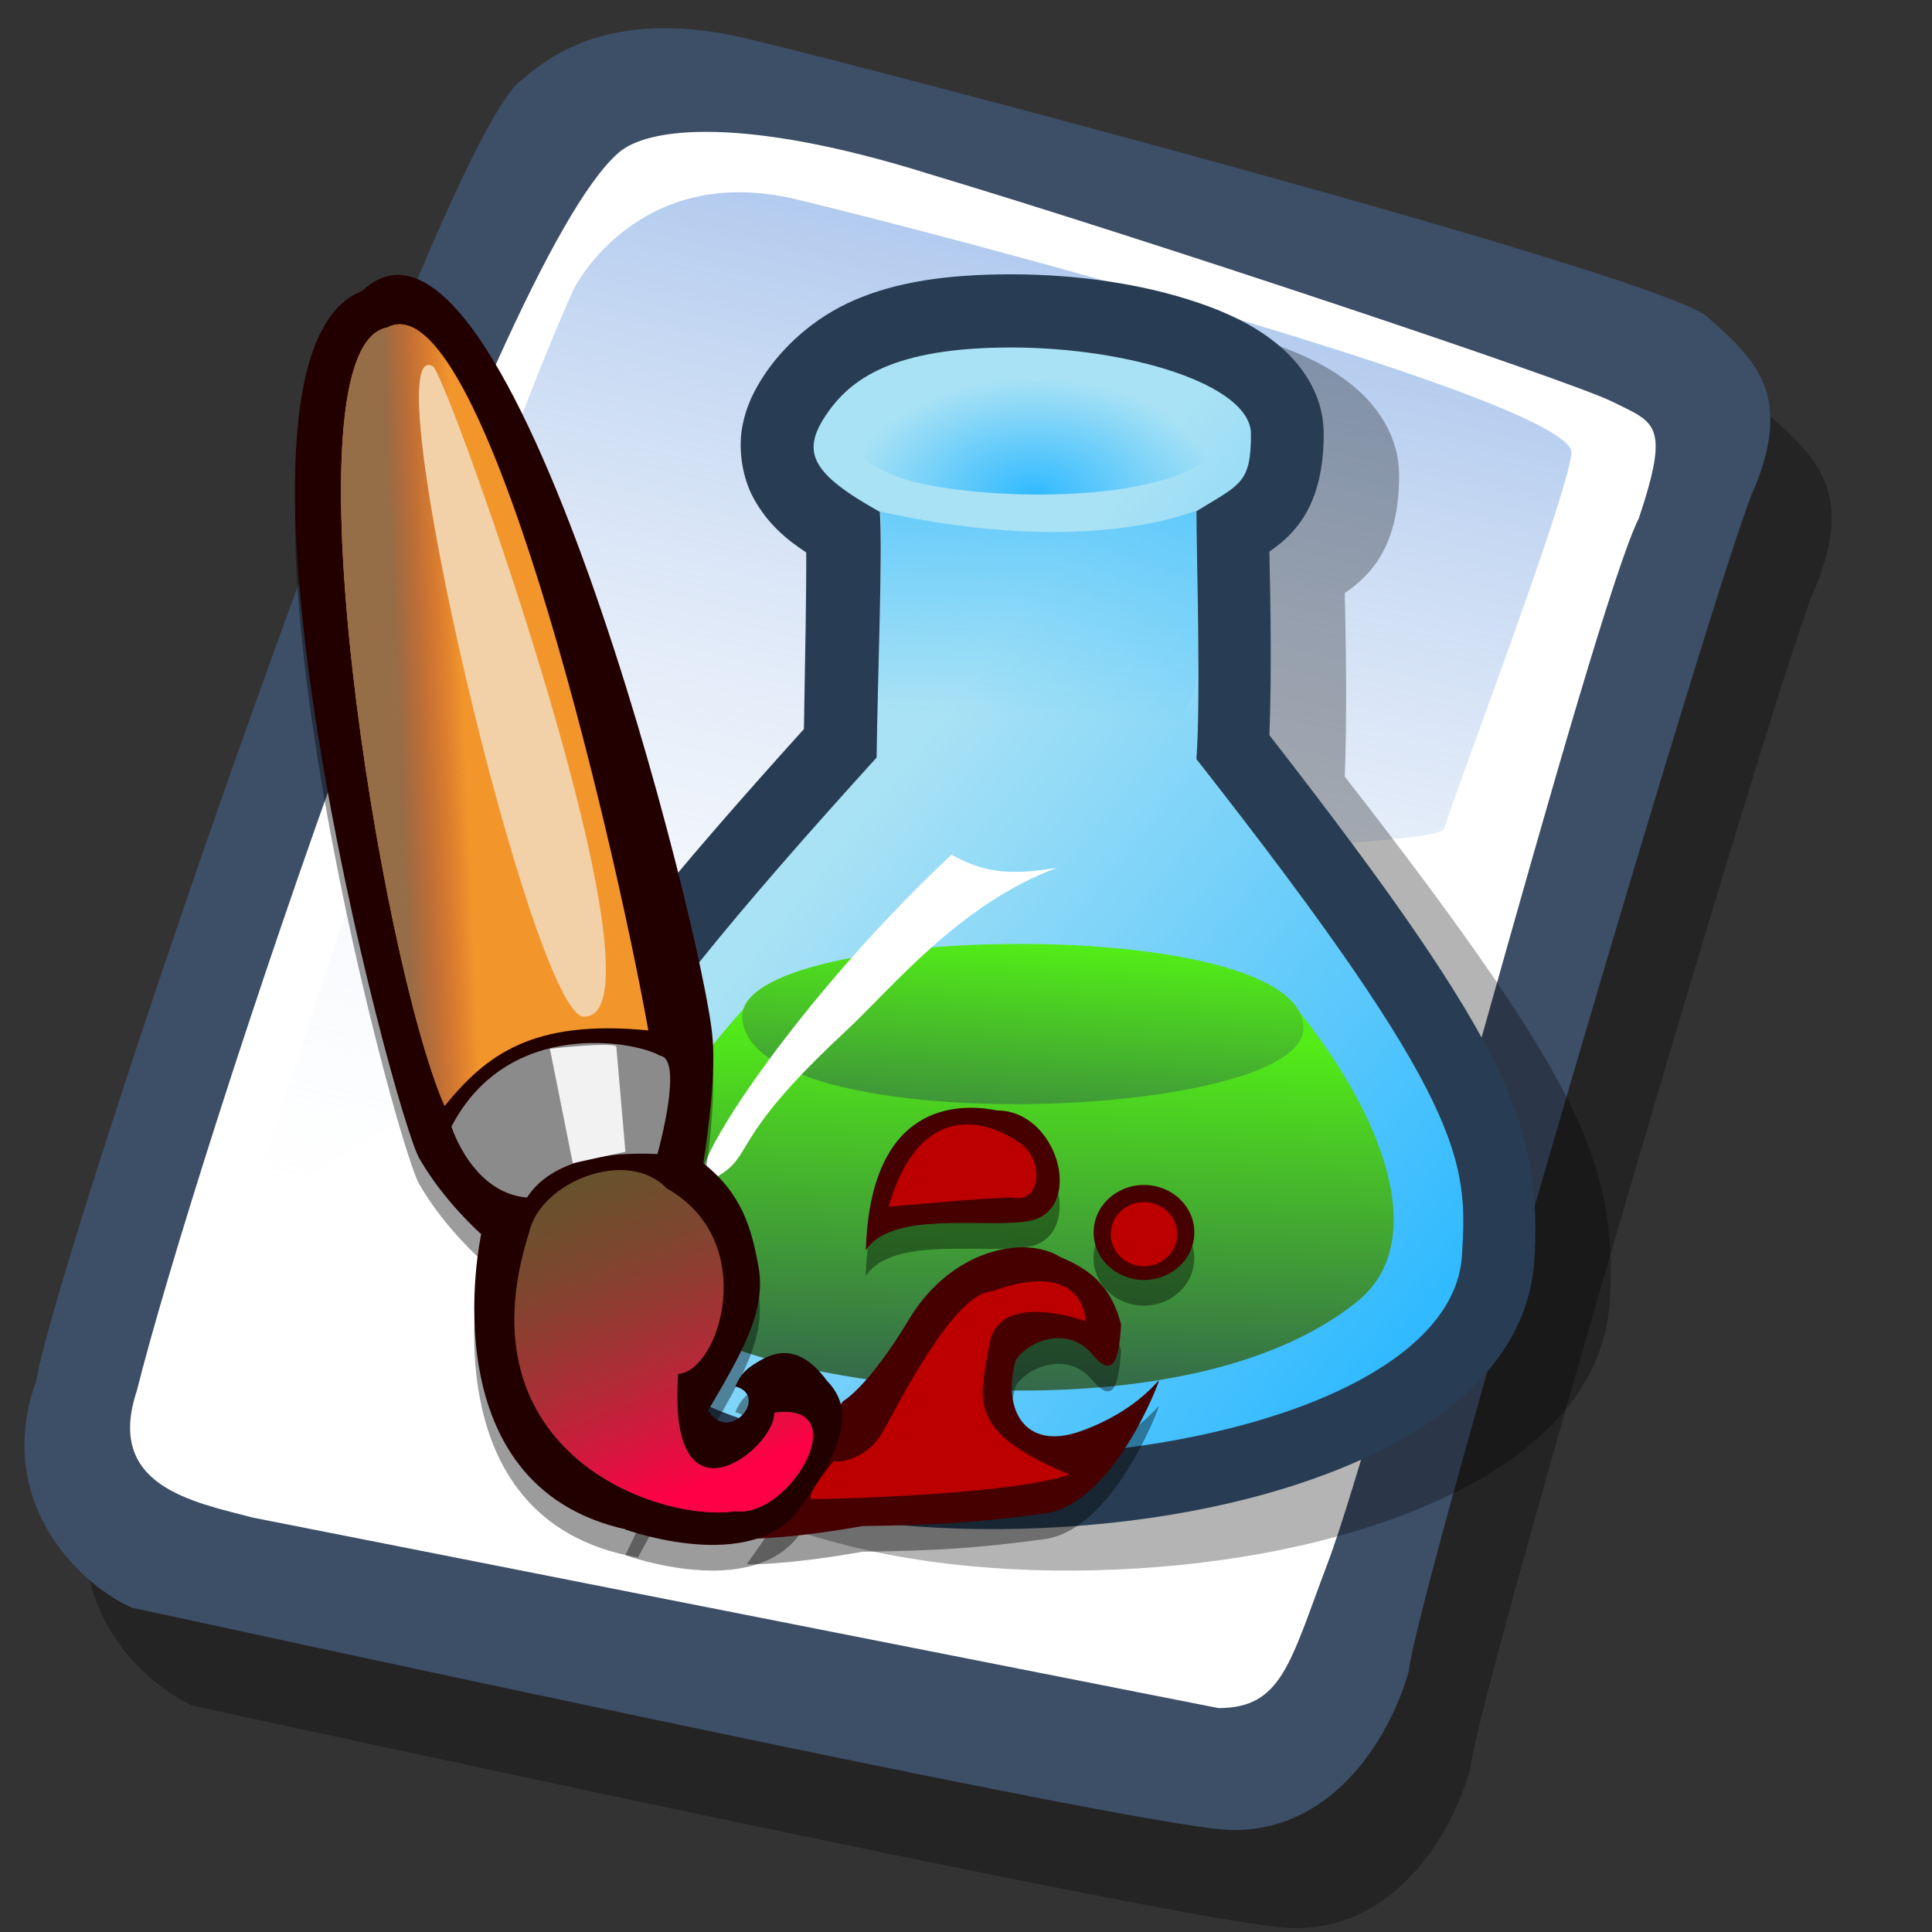 <?xml version="1.0" encoding="UTF-8" standalone="no"?>
<!-- Created with Sodipodi ("http://www.sodipodi.com/") -->
<svg
   xmlns:dc="http://purl.org/dc/elements/1.1/"
   xmlns:cc="http://creativecommons.org/ns#"
   xmlns:rdf="http://www.w3.org/1999/02/22-rdf-syntax-ns#"
   xmlns:svg="http://www.w3.org/2000/svg"
   xmlns="http://www.w3.org/2000/svg"
   xmlns:xlink="http://www.w3.org/1999/xlink"
   xmlns:sodipodi="http://sodipodi.sourceforge.net/DTD/sodipodi-0.dtd"
   xmlns:inkscape="http://www.inkscape.org/namespaces/inkscape"
   version="1.0"
   x="0"
   y="0"
   width="90"
   height="90"
   id="svg604"
   sodipodi:version="0.32"
   sodipodi:docname="application-x-gchempaint.svg"
   inkscape:version="0.46+devel"
   inkscape:output_extension="org.inkscape.output.svg.inkscape">
  <rect width="100%" height="100%" fill="#333333" stroke="none"/>
  <sodipodi:namedview
     id="base"
     inkscape:zoom="2.5208334"
     inkscape:cx="45.206039"
     inkscape:cy="21.690144"
     inkscape:window-width="642"
     inkscape:window-height="724"
     inkscape:window-x="5"
     inkscape:window-y="9"
     inkscape:current-layer="svg604"
     showgrid="false" />
  <defs
     id="defs606">
    <linearGradient
       id="linearGradient612">
      <stop
         style="stop-color:#7fa8e3;stop-opacity:0.741;"
         offset="0"
         id="stop613" />
      <stop
         style="stop-color:#ffffff;stop-opacity:0;"
         offset="1"
         id="stop614" />
    </linearGradient>
    <linearGradient
       x1="50.644"
       y1="5.368"
       x2="35.752"
       y2="68.044"
       id="linearGradient615"
       xlink:href="#linearGradient612"
       gradientUnits="userSpaceOnUse"
       spreadMethod="pad" />
    <linearGradient
       y2="48.368"
       x2="47.29"
       y1="66.966"
       x1="46.006"
       gradientTransform="matrix(0.995,0,0,0.928,-1.052,1.931)"
       gradientUnits="userSpaceOnUse"
       id="linearGradient2808"
       xlink:href="#linearGradient3383"
       inkscape:collect="always" />
    <radialGradient
       r="10.772"
       fy="32.92"
       fx="39.718"
       cy="32.92"
       cx="39.718"
       gradientTransform="matrix(1.16,5.7247951e-8,-3.6094981e-8,0.731,-0.619,-7.738)"
       gradientUnits="userSpaceOnUse"
       id="radialGradient2806"
       xlink:href="#linearGradient2555"
       inkscape:collect="always" />
    <linearGradient
       y2="38.884"
       x2="39.968"
       y1="16.648"
       x1="40.893"
       gradientTransform="matrix(1.16,0,0,1.16,-0.619,-13.673)"
       gradientUnits="userSpaceOnUse"
       id="linearGradient2804"
       xlink:href="#linearGradient2555"
       inkscape:collect="always" />
    <linearGradient
       y2="54.569"
       x2="43.974"
       y1="78.67"
       x1="42.969"
       gradientTransform="matrix(1.016,0,0,1.016,-2.52,-2.881)"
       gradientUnits="userSpaceOnUse"
       id="linearGradient2802"
       xlink:href="#linearGradient3375"
       inkscape:collect="always" />
    <linearGradient
       y2="75.031"
       x2="61.503"
       y1="47.428"
       x1="27.175"
       gradientTransform="matrix(1.16,0,0,1.16,-0.619,-13.673)"
       gradientUnits="userSpaceOnUse"
       id="linearGradient2800"
       xlink:href="#linearGradient3403"
       inkscape:collect="always" />
    <linearGradient
       id="linearGradient626">
      <stop
         style="stop-color:#ff0047;stop-opacity:1;"
         offset="0"
         id="stop627" />
      <stop
         style="stop-color:#ab322d;stop-opacity:0;"
         offset="1"
         id="stop628" />
    </linearGradient>
    <linearGradient
       id="linearGradient618">
      <stop
         style="stop-color:#956d47;stop-opacity:1;"
         offset="0"
         id="stop619" />
      <stop
         style="stop-color:#ab322d;stop-opacity:0;"
         offset="1"
         id="stop620" />
    </linearGradient>
    <linearGradient
       xlink:href="#linearGradient618"
       id="linearGradient617"
       x1="26.478"
       y1="24.419"
       x2="33.317"
       y2="23.676"
       gradientUnits="userSpaceOnUse"
       spreadMethod="pad"
       gradientTransform="matrix(0.626,0,0,1.593,10.126,-0.919)" />
    <linearGradient
       xlink:href="#linearGradient626"
       id="linearGradient625"
       x1="38.423"
       y1="77.398"
       x2="31.833"
       y2="57.682"
       gradientUnits="userSpaceOnUse"
       spreadMethod="pad"
       gradientTransform="matrix(0.933,0,0,1.069,10.126,-0.919)" />
    <linearGradient
       id="linearGradient2555"
       inkscape:collect="always">
      <stop
         id="stop2557"
         offset="0"
         style="stop-color:#31baff;stop-opacity:1" />
      <stop
         id="stop2559"
         offset="1"
         style="stop-color:#31baff;stop-opacity:0;" />
    </linearGradient>
    <linearGradient
       id="linearGradient3375"
       inkscape:collect="always">
      <stop
         id="stop3377"
         offset="0"
         style="stop-color:#34674b;stop-opacity:1" />
      <stop
         id="stop3379"
         offset="1"
         style="stop-color:#52ed17;stop-opacity:1" />
    </linearGradient>
    <linearGradient
       id="linearGradient3383"
       inkscape:collect="always">
      <stop
         id="stop3385"
         offset="0"
         style="stop-color:#34674b;stop-opacity:1" />
      <stop
         id="stop3387"
         offset="1"
         style="stop-color:#52ed17;stop-opacity:1" />
    </linearGradient>
    <linearGradient
       inkscape:collect="always"
       id="linearGradient3403">
      <stop
         style="stop-color:#a9e2f5;stop-opacity:1;"
         offset="0"
         id="stop3405" />
      <stop
         style="stop-color:#31baff;stop-opacity:1"
         offset="1"
         id="stop3407" />
    </linearGradient>
  </defs>
  <path
     d="M 12.816 74.753 C 10.386 73.648 7.071 70.113 8.839 65.251 C 9.723 59.948 25.633 13.102 29.168 10.892 C 31.378 8.904 34.582 8.13 39.112 9.346 C 42.868 10.229 76.677 19.068 78.666 20.836 C 80.654 22.604 82.201 24.04 80.654 27.907 C 79.55 29.896 66.402 74.532 66.181 77.405 C 65.297 80.498 62.756 84.255 58.557 84.034 C 54.359 83.813 15.91 75.416 12.816 74.753 z "
     transform="matrix(1.115,0,0,1.115,-5.305,-3.889)"
     style="font-size:12.000;fill-opacity:0.301;fill-rule:evenodd;stroke-width:1;"
     id="path794" />
  <path
     d="M 12.816 74.753 C 10.386 73.648 7.071 70.113 8.839 65.251 C 9.723 59.948 25.633 13.102 29.168 10.892 C 31.378 8.904 34.582 8.13 39.112 9.346 C 42.868 10.229 76.677 19.068 78.666 20.836 C 80.654 22.604 82.201 24.04 80.654 27.907 C 79.55 29.896 66.402 74.532 66.181 77.405 C 65.297 80.498 62.756 84.255 58.557 84.034 C 54.359 83.813 15.91 75.416 12.816 74.753 z "
     transform="matrix(1.115,0,0,1.115,-8.162,-8.461)"
     style="font-size:12.000;fill:#3d4e67;fill-rule:evenodd;stroke-width:1;"
     id="path609" />
  <path
     d="M 17.899 70.996 C 15.358 70.334 11.711 69.671 13.037 65.693 C 15.468 55.971 27.842 18.626 33.146 13.986 C 34.361 12.881 38.449 12.439 46.183 14.87 C 55.022 17.521 72.92 23.488 74.688 24.372 C 76.456 25.256 77.119 25.256 75.793 29.233 C 73.804 33.211 64.966 67.24 62.756 72.985 C 61.209 77.073 60.877 78.951 58.226 78.951 "
     transform="matrix(1.115,0,0,1.115,-8.162,-8.461)"
     style="font-size:12.000;fill:#ffffff;fill-rule:evenodd;stroke-width:1;"
     id="path608" />
  <path
     d="M 28.75 13.75 C 28.75 13.75 31.875 7.5 39.688 9.375 C 47.5 11.25 78.125 19.375 77.812 21.875 C 77.5 24.375 71.875 39.062 71.562 40.312 C 71.25 41.562 42.5 40.938 31.562 47.5 C 20.625 54.062 12.5 59.688 12.5 59.688 C 12.5 59.688 23.75 24.688 28.75 13.75 z "
     transform="matrix(0.947,0,0,0.947,-0.481,0.41)"
     style="font-size:12.000;fill:url(#linearGradient615);fill-rule:evenodd;stroke-width:1;"
     id="path636" />
  <g
     id="g2786"
     transform="matrix(0.721,0,0,0.721,11.561,9.555)">
    <g
       transform="matrix(0.953,0,0,0.953,7.444,3.132)"
       id="g2790">
      <path
         transform="matrix(1.016,0,0,1.016,2.592,-0.069)"
         d="m 45.688,4.219 c -4.345,0 -7.681,0.529 -10.438,1.719 -2.757,1.19 -4.792,3.157 -6,4.969 -0.626,0.94 -1.235,2.052 -1.5,3.562 -0.265,1.51 0.036,3.378 0.781,4.719 0.937,1.686 2.157,2.706 3.5,3.594 0.012,2.65 -0.074,7.234 -0.156,11.781 -8.879,9.844 -14.441,16.613 -17.562,22.031 -3.292,5.713 -3.895,11 -2.719,15.344 1.839,6.793 7.806,10.929 14.375,13.219 6.569,2.289 14.261,3.052 21.812,2.719 7.552,-0.333 14.925,-1.778 20.938,-4.406 6.013,-2.629 11.509,-6.896 11.906,-13.562 0.192,-3.188 0.104,-7.376 -2.438,-12.656 -2.416,-5.018 -7.008,-11.699 -15.25,-22.281 0.164,-4.245 0.064,-9.098 0,-12.25 0.558,-0.394 1.119,-0.812 1.75,-1.562 1.535,-1.825 1.875,-4.276 1.875,-6.281 0,-2.837 -1.696,-4.905 -3.25,-6.125 C 61.758,7.53 60.07,6.758 58.219,6.125 54.516,4.859 50.121,4.219 45.688,4.219 z"
         id="path3409"
         style="color:#000000;fill:#000000;fill-opacity:0.294;fill-rule:nonzero;stroke:none;stroke-width:2;marker:none;visibility:visible;display:inline;overflow:visible;enable-background:accumulate"
         inkscape:original="M 45.6875 9.09375 C 37.850291 9.09375 34.96244 11.150092 33.3125 13.625 C 31.662562 16.099908 32.40633 17.526037 36.9375 20.0625 C 37.129085 22.874827 36.789521 30.958679 36.71875 36.4375 C 17.317722 57.801078 14.487877 63.915098 16.3125 70.65625 C 21.343254 89.242588 74.815042 85.29714 75.75 69.625 C 76.126218 63.391399 76.083909 59.559091 58.03125 36.5625 C 58.34306 32.200318 58.015092 22.506158 58.03125 20.03125 C 60.967377 18.223527 61.6875 18.174878 61.6875 14.875 C 61.6875 11.575122 53.524709 9.0937498 45.6875 9.09375 z "
         inkscape:radius="4.8806639"
         sodipodi:type="inkscape:offset" />
      <path
         sodipodi:type="inkscape:offset"
         inkscape:radius="4.8806639"
         inkscape:original="M 45.6875 9.09375 C 37.850291 9.09375 34.96244 11.150092 33.3125 13.625 C 31.662562 16.099908 32.40633 17.526037 36.9375 20.0625 C 37.129085 22.874827 36.789521 30.958679 36.71875 36.4375 C 17.317722 57.801078 14.487877 63.915098 16.3125 70.65625 C 21.343254 89.242588 74.815042 85.29714 75.75 69.625 C 76.126218 63.391399 76.083909 59.559091 58.03125 36.5625 C 58.34306 32.200318 58.015092 22.506158 58.03125 20.03125 C 60.967377 18.223527 61.6875 18.174878 61.6875 14.875 C 61.6875 11.575122 53.524709 9.0937498 45.6875 9.09375 z "
         style="color:#000000;fill:#283d53;fill-opacity:1;fill-rule:nonzero;stroke:none;stroke-width:2;marker:none;visibility:visible;display:inline;overflow:visible;enable-background:accumulate"
         id="path3401"
         d="m 45.688,4.219 c -4.345,0 -7.681,0.529 -10.438,1.719 -2.757,1.19 -4.792,3.157 -6,4.969 -0.626,0.94 -1.235,2.052 -1.5,3.562 -0.265,1.51 0.036,3.378 0.781,4.719 0.937,1.686 2.157,2.706 3.5,3.594 0.012,2.65 -0.074,7.234 -0.156,11.781 -8.879,9.844 -14.441,16.613 -17.562,22.031 -3.292,5.713 -3.895,11 -2.719,15.344 1.839,6.793 7.806,10.929 14.375,13.219 6.569,2.289 14.261,3.052 21.812,2.719 7.552,-0.333 14.925,-1.778 20.938,-4.406 6.013,-2.629 11.509,-6.896 11.906,-13.562 0.192,-3.188 0.104,-7.376 -2.438,-12.656 -2.416,-5.018 -7.008,-11.699 -15.25,-22.281 0.164,-4.245 0.064,-9.098 0,-12.25 0.558,-0.394 1.119,-0.812 1.75,-1.562 1.535,-1.825 1.875,-4.276 1.875,-6.281 0,-2.837 -1.696,-4.905 -3.25,-6.125 C 61.758,7.53 60.07,6.758 58.219,6.125 54.516,4.859 50.121,4.219 45.688,4.219 z"
         transform="matrix(1.016,0,0,1.016,-2.52,-2.881)" />
      <path
         style="color:#000000;fill:url(#linearGradient2800);fill-opacity:1;fill-rule:nonzero;stroke:none;stroke-width:2;marker:none;visibility:visible;display:inline;overflow:visible;enable-background:accumulate"
         d="m 34.794,34.169 c 0.072,-5.569 0.415,-13.797 0.22,-16.656 -4.606,-2.578 -5.349,-4.019 -3.672,-6.535 1.677,-2.516 4.612,-4.612 12.578,-4.612 7.966,0 16.254,2.516 16.254,5.87 0,3.354 -0.713,3.393 -3.697,5.23 -0.016,2.516 0.317,12.37 0,16.804 C 74.826,57.645 74.863,61.563 74.481,67.899 73.53,83.829 19.168,87.813 14.055,68.921 12.2,62.069 15.074,55.884 34.794,34.169 z"
         id="path2526"
         sodipodi:nodetypes="ccsssccssc" />
      <path
         style="color:#000000;fill:url(#linearGradient2802);fill-opacity:1;fill-rule:nonzero;stroke:none;stroke-width:2;marker:none;visibility:visible;display:inline;overflow:visible;enable-background:accumulate"
         d="m 25.883,51.078 c -12.045,13.417 -7.718,19.183 -3.053,22.09 5.625,3.505 32.492,7.564 44.531,-2.105 5.007,-4.022 1.948,-12.664 -4.611,-20.523 -0.649,7.014 -32.44,8.638 -36.867,0.538 z"
         id="path3373"
         sodipodi:nodetypes="csscc" />
      <path
         style="color:#000000;fill:url(#linearGradient2804);fill-opacity:1;fill-rule:nonzero;stroke:none;stroke-width:2;marker:none;visibility:visible;display:inline;overflow:visible;enable-background:accumulate"
         d="m 56.473,17.425 c -4.298,1.589 -11.747,2.222 -21.422,0.067 0.113,2.403 -0.042,7.57 -0.147,12.655 9.118,9.105 20.805,6.613 21.678,-2.185 -0.037,-4.439 -0.115,-8.808 -0.109,-10.537 z"
         id="path2536"
         sodipodi:nodetypes="ccccc" />
      <path
         style="color:#000000;fill:url(#radialGradient2806);fill-opacity:1;fill-rule:nonzero;stroke:none;stroke-width:2;marker:none;visibility:visible;display:inline;overflow:visible;enable-background:accumulate"
         d="m 35.994,15.051 c 3.326,1.396 14.675,2.149 20.011,-0.371 C 61.686,11.998 53.948,8.112 45.184,7.713 38.285,7.394 27.702,11.569 35.994,15.051 z"
         id="path3361"
         sodipodi:nodetypes="csss" />
      <path
         style="color:#000000;fill:url(#linearGradient2808);fill-opacity:1;fill-rule:nonzero;stroke:none;stroke-width:2;marker:none;visibility:visible;display:inline;overflow:visible;enable-background:accumulate"
         d="m 25.687,51.775 c 0.334,8.409 37.941,7.035 38.045,0.765 0.13,-7.824 -38.301,-7.223 -38.045,-0.765 z"
         id="path2528"
         sodipodi:nodetypes="css" />
      <path
         style="color:#000000;fill:#ffffff;fill-opacity:1;fill-rule:nonzero;stroke:none;stroke-width:2;marker:none;visibility:visible;display:inline;overflow:visible;enable-background:accumulate"
         d="M 39.873,40.754 C 28.509,51.36 20.044,64.846 23.924,62.615 c 2.679,-1.54 0.741,-2.43 8.693,-9.819 3.24,-3.011 7.773,-8.692 14.402,-11.154 -3.409,0.568 -5.063,0.248 -7.146,-0.888 z"
         id="path2534"
         sodipodi:nodetypes="csscc" />
    </g>
    <g
       transform="translate(-16.815,0.896)"
       id="g2767">
      <g
         id="g704"
         transform="matrix(2.903,0,0,2.903,-89.595,7.062)">
        <path
           style="font-size:12px;fill-opacity:0.39;fill-rule:evenodd;stroke-width:1pt"
           d="m 67.911,66.487 c 0,1.697 -1.46,3.073 -3.259,3.073 -1.799,0 -3.259,-1.377 -3.259,-3.073 0,-1.696 1.46,-3.073 3.259,-3.073 1.799,0 3.259,1.377 3.259,3.073 z"
           id="path642"
           transform="matrix(0.344,0,0,0.344,34.35,-2.176)" />
        <path
           style="font-size:12px;fill-opacity:0.39;fill-rule:evenodd;stroke-width:1pt"
           d="m 61.246,74.3 c -1.555,-1.778 -4.073,-0.815 -4.888,0.444 -0.889,3.11 0.518,5.925 4.221,4.592 3.703,-1.333 5.036,-3.407 5.036,-3.259 0,0.148 -2.962,7.998 -7.406,8.591 -4.444,0.593 -6.887,0.741 -11.775,0.815 -5.036,0.889 -7.48,0.815 -7.48,0.815 l 6.221,-8.887 c 0,0 1.629,-0.889 4.295,-5.332 2.666,-4.443 7.406,-5.48 9.776,-3.999 2.148,0.889 3.333,2.074 3.925,4.369 -0.148,2.518 -0.593,3.481 -1.925,1.851 z"
           id="path643"
           sodipodi:nodetypes="cccccccccccc"
           transform="matrix(0.344,0,0,0.344,34.35,-2.176)" />
        <path
           style="font-size:12px;fill-opacity:0.39;fill-rule:evenodd;stroke-width:1pt"
           d="m 37.918,76.447 c 2.222,0.593 -0.37,3.777 -1.777,1.555 -1.111,1.555 -0.593,-2.222 -0.593,-2.222 l -4.74,9.924 c 0,0 8.146,2.962 11.257,-1.333 3.11,-4.295 3.481,-6.517 1.778,-8.294 -2,-2.74 -3.777,-1.629 -4.518,-1.185 -0.741,0.444 -1.037,0.741 -1.407,1.555 z"
           id="path644"
           sodipodi:nodetypes="cccccccc"
           transform="matrix(0.344,0,0,0.344,34.452,-2.176)" />
        <path
           style="font-size:12px;fill-opacity:0.39;fill-rule:evenodd;stroke-width:1pt"
           d="m 36.14,62.006 c 0,0 0.889,-5.332 0.592,-8.146 C 36.288,47.787 23.55,-3.313 14.071,5.574 3.11,9.869 16.145,58.896 17.774,61.71 c 1.629,2.814 3.999,4.888 3.999,4.888 0,0 -3.703,16.885 10.146,19.255 5.036,-9.331 8.59,-13.052 7.776,-17.255 -0.444,-2.37 -1.037,-4.592 -3.555,-6.591 z"
           id="path645"
           sodipodi:nodetypes="cccccccc"
           transform="matrix(0.344,0,0,0.344,34.35,-2.176)" />
        <path
           style="font-size:12px;fill-opacity:0.39;fill-rule:evenodd;stroke-width:1pt"
           d="m 46.656,67.635 c 1.777,-2.666 7.924,-1.333 10.738,-1.925 3.407,-0.889 1.625,-7.114 -2.226,-7.114 -2.655,-0.531 -8.216,-0.44 -8.513,9.039 z"
           id="path650"
           sodipodi:nodetypes="cccc"
           transform="matrix(0.344,0,0,0.344,34.35,-2.176)" />
      </g>
      <path
         style="font-size:12px;fill:#470000;fill-rule:evenodd;stroke-width:1pt"
         d="m 77.948,65.48 c 0,1.694 -1.458,3.069 -3.254,3.069 -1.796,0 -3.254,-1.375 -3.254,-3.069 0,-1.694 1.458,-3.069 3.254,-3.069 1.796,0 3.254,1.375 3.254,3.069 z"
         id="path613" />
      <path
         style="fill:#470000;fill-opacity:1;fill-rule:evenodd;stroke:none"
         d="m 71.292,73.283 c -1.553,-1.775 -4.068,-0.814 -4.882,0.444 -0.888,3.106 0.518,5.917 4.216,4.586 3.698,-1.331 5.029,-3.402 5.029,-3.254 0,0.148 -2.958,7.988 -7.396,8.579 -4.438,0.592 -6.878,0.74 -11.76,0.814 -5.029,0.888 -7.47,0.814 -7.47,0.814 l 6.213,-8.875 c 0,0 1.627,-0.888 4.29,-5.325 2.663,-4.438 7.396,-5.473 9.763,-3.994 2.145,0.887 3.328,2.071 3.92,4.364 -0.148,2.515 -0.592,3.476 -1.923,1.849 z"
         id="path610"
         sodipodi:nodetypes="cccccccccccc" />
      <path
         style="fill:#230000;fill-opacity:0.999;fill-rule:evenodd;stroke:none"
         d="m 48.29,75.428 c 2.219,0.592 -0.37,3.772 -1.775,1.553 -1.109,1.553 -0.592,-2.219 -0.592,-2.219 l -4.734,9.911 c 0,0 8.136,2.959 11.242,-1.331 3.106,-4.29 3.476,-6.509 1.775,-8.284 -1.997,-2.736 -3.772,-1.627 -4.512,-1.183 -0.74,0.444 -1.035,0.74 -1.405,1.553 z"
         id="path609-8"
         sodipodi:nodetypes="cccccccc" />
      <path
         style="fill:#230000;fill-opacity:1;fill-rule:evenodd;stroke:none"
         d="m 46.219,61.006 c 0,0 0.887,-5.325 0.592,-8.136 C 46.367,46.805 33.646,-4.228 24.179,4.648 13.232,8.937 26.25,57.899 27.877,60.71 c 1.627,2.811 3.994,4.881 3.994,4.881 0,0 -3.698,16.863 10.133,19.23 5.029,-9.319 8.579,-13.035 7.766,-17.233 -0.444,-2.367 -1.035,-4.586 -3.55,-6.582 z"
         id="path608-9"
         sodipodi:nodetypes="cccccccc" />
      <path
         style="fill:#f2962c;fill-opacity:1;fill-rule:evenodd;stroke:none"
         d="M 29.504,57.308 C 32.166,54.054 35.125,51.687 42.669,52.426 40.302,39.261 31.871,3.76 25.806,7.014 19.001,8.198 25.362,47.841 29.504,57.308 z"
         id="path600"
         sodipodi:nodetypes="cccc" />
      <path
         style="fill:#8b8b8b;fill-opacity:1;fill-rule:evenodd;stroke:none"
         d="m 29.948,58.639 c 0,0 1.331,4.29 4.881,4.586 1.627,-2.515 5.325,-2.958 8.432,-2.811 0.74,-2.811 1.331,-6.213 0.148,-6.361 -1.479,-0.888 -9.763,-2.515 -13.461,4.586 z"
         id="path601"
         sodipodi:nodetypes="ccccc" />
      <path
         style="fill:#65532d;fill-opacity:1;fill-rule:evenodd;stroke:none"
         d="m 34.977,65.444 c 0.74,-3.254 6.361,-5.473 8.875,-2.811 6.065,3.402 3.402,11.834 0.74,11.982 -0.74,10.502 6.361,4.733 6.213,2.515 5.325,-0.74 1.035,6.804 -2.515,6.361 C 43.409,84.23 30.391,79.792 34.977,65.444 z"
         id="path602"
         sodipodi:nodetypes="cccccc" />
      <path
         style="fill:#bc0000;fill-opacity:1;fill-rule:evenodd;stroke:none"
         d="m 54.651,80.236 c 0.148,0.148 2.071,0 3.106,-1.775 1.035,-1.775 4.586,-9.023 7.1,-9.171 6.065,-2.219 6.065,1.923 6.065,1.923 0,0 -5.621,-2.071 -6.213,1.479 -0.592,3.55 -1.627,5.621 5.177,8.432 -3.846,1.331 -15.852,1.588 -16.592,1.588 -0.74,0 1.504,-2.623 1.356,-2.476 z"
         id="path603"
         sodipodi:nodetypes="cccccccc" />
      <path
         style="fill:#470000;fill-opacity:1;fill-rule:evenodd;stroke:none"
         d="m 56.722,66.627 c 1.775,-2.663 7.914,-1.331 10.724,-1.923 3.402,-0.888 1.623,-7.104 -2.223,-7.104 -2.651,-0.53 -8.206,-0.44 -8.501,9.027 z"
         id="path611"
         sodipodi:nodetypes="cccc" />
      <path
         style="fill:#bc0000;fill-opacity:1;fill-rule:evenodd;stroke:none"
         d="m 58.201,63.816 c 0,0 6.361,-0.592 7.988,-0.592 1.923,0.411 2.053,-2.507 0.444,-3.55 -2.81,-1.923 -6.656,-2.071 -8.431,4.142 z"
         id="path604"
         sodipodi:nodetypes="cccc" />
      <path
         style="font-size:12px;fill:#bc0000;fill-rule:evenodd;stroke-width:1pt"
         d="m 76.839,65.591 c 0,1.143 -0.961,2.071 -2.145,2.071 -1.184,0 -2.145,-0.928 -2.145,-2.071 0,-1.143 0.961,-2.071 2.145,-2.071 1.184,0 2.145,0.928 2.145,2.071 z"
         id="path606" />
      <path
         style="fill:url(#linearGradient617);fill-opacity:1;fill-rule:evenodd;stroke:none"
         d="M 29.504,57.308 C 32.166,54.054 35.125,51.687 42.669,52.426 40.302,39.261 31.871,3.76 25.806,7.014 19.001,8.198 25.362,47.841 29.504,57.308 z"
         id="path621"
         sodipodi:nodetypes="cccc" />
      <path
         style="fill:#f2d0a8;fill-opacity:1;fill-rule:evenodd;stroke:none"
         d="M 38.527,51.539 C 35.23,51.689 24.709,7.074 28.764,9.529 29.718,10.196 44.456,51.534 38.527,51.539 z"
         id="path622"
         sodipodi:nodetypes="css" />
      <path
         style="fill:#f2f2f2;fill-opacity:1;fill-rule:evenodd;stroke:none"
         d="m 40.598,53.462 0.592,6.804 -3.402,0.74 -1.479,-7.396 c 0,0 3.994,-0.444 4.29,-0.148 z"
         id="path623"
         sodipodi:nodetypes="ccccc" />
      <path
         style="fill:url(#linearGradient625);fill-opacity:1;fill-rule:evenodd;stroke:none"
         d="m 34.977,65.444 c 0.74,-3.254 6.361,-5.473 8.875,-2.811 6.065,3.402 3.402,11.834 0.74,11.982 -0.74,10.502 6.361,4.733 6.213,2.515 5.325,-0.74 1.035,6.804 -2.515,6.361 C 43.409,84.23 30.391,79.792 34.977,65.444 z"
         id="path624"
         sodipodi:nodetypes="cccccc" />
    </g>
  </g>
</svg>
